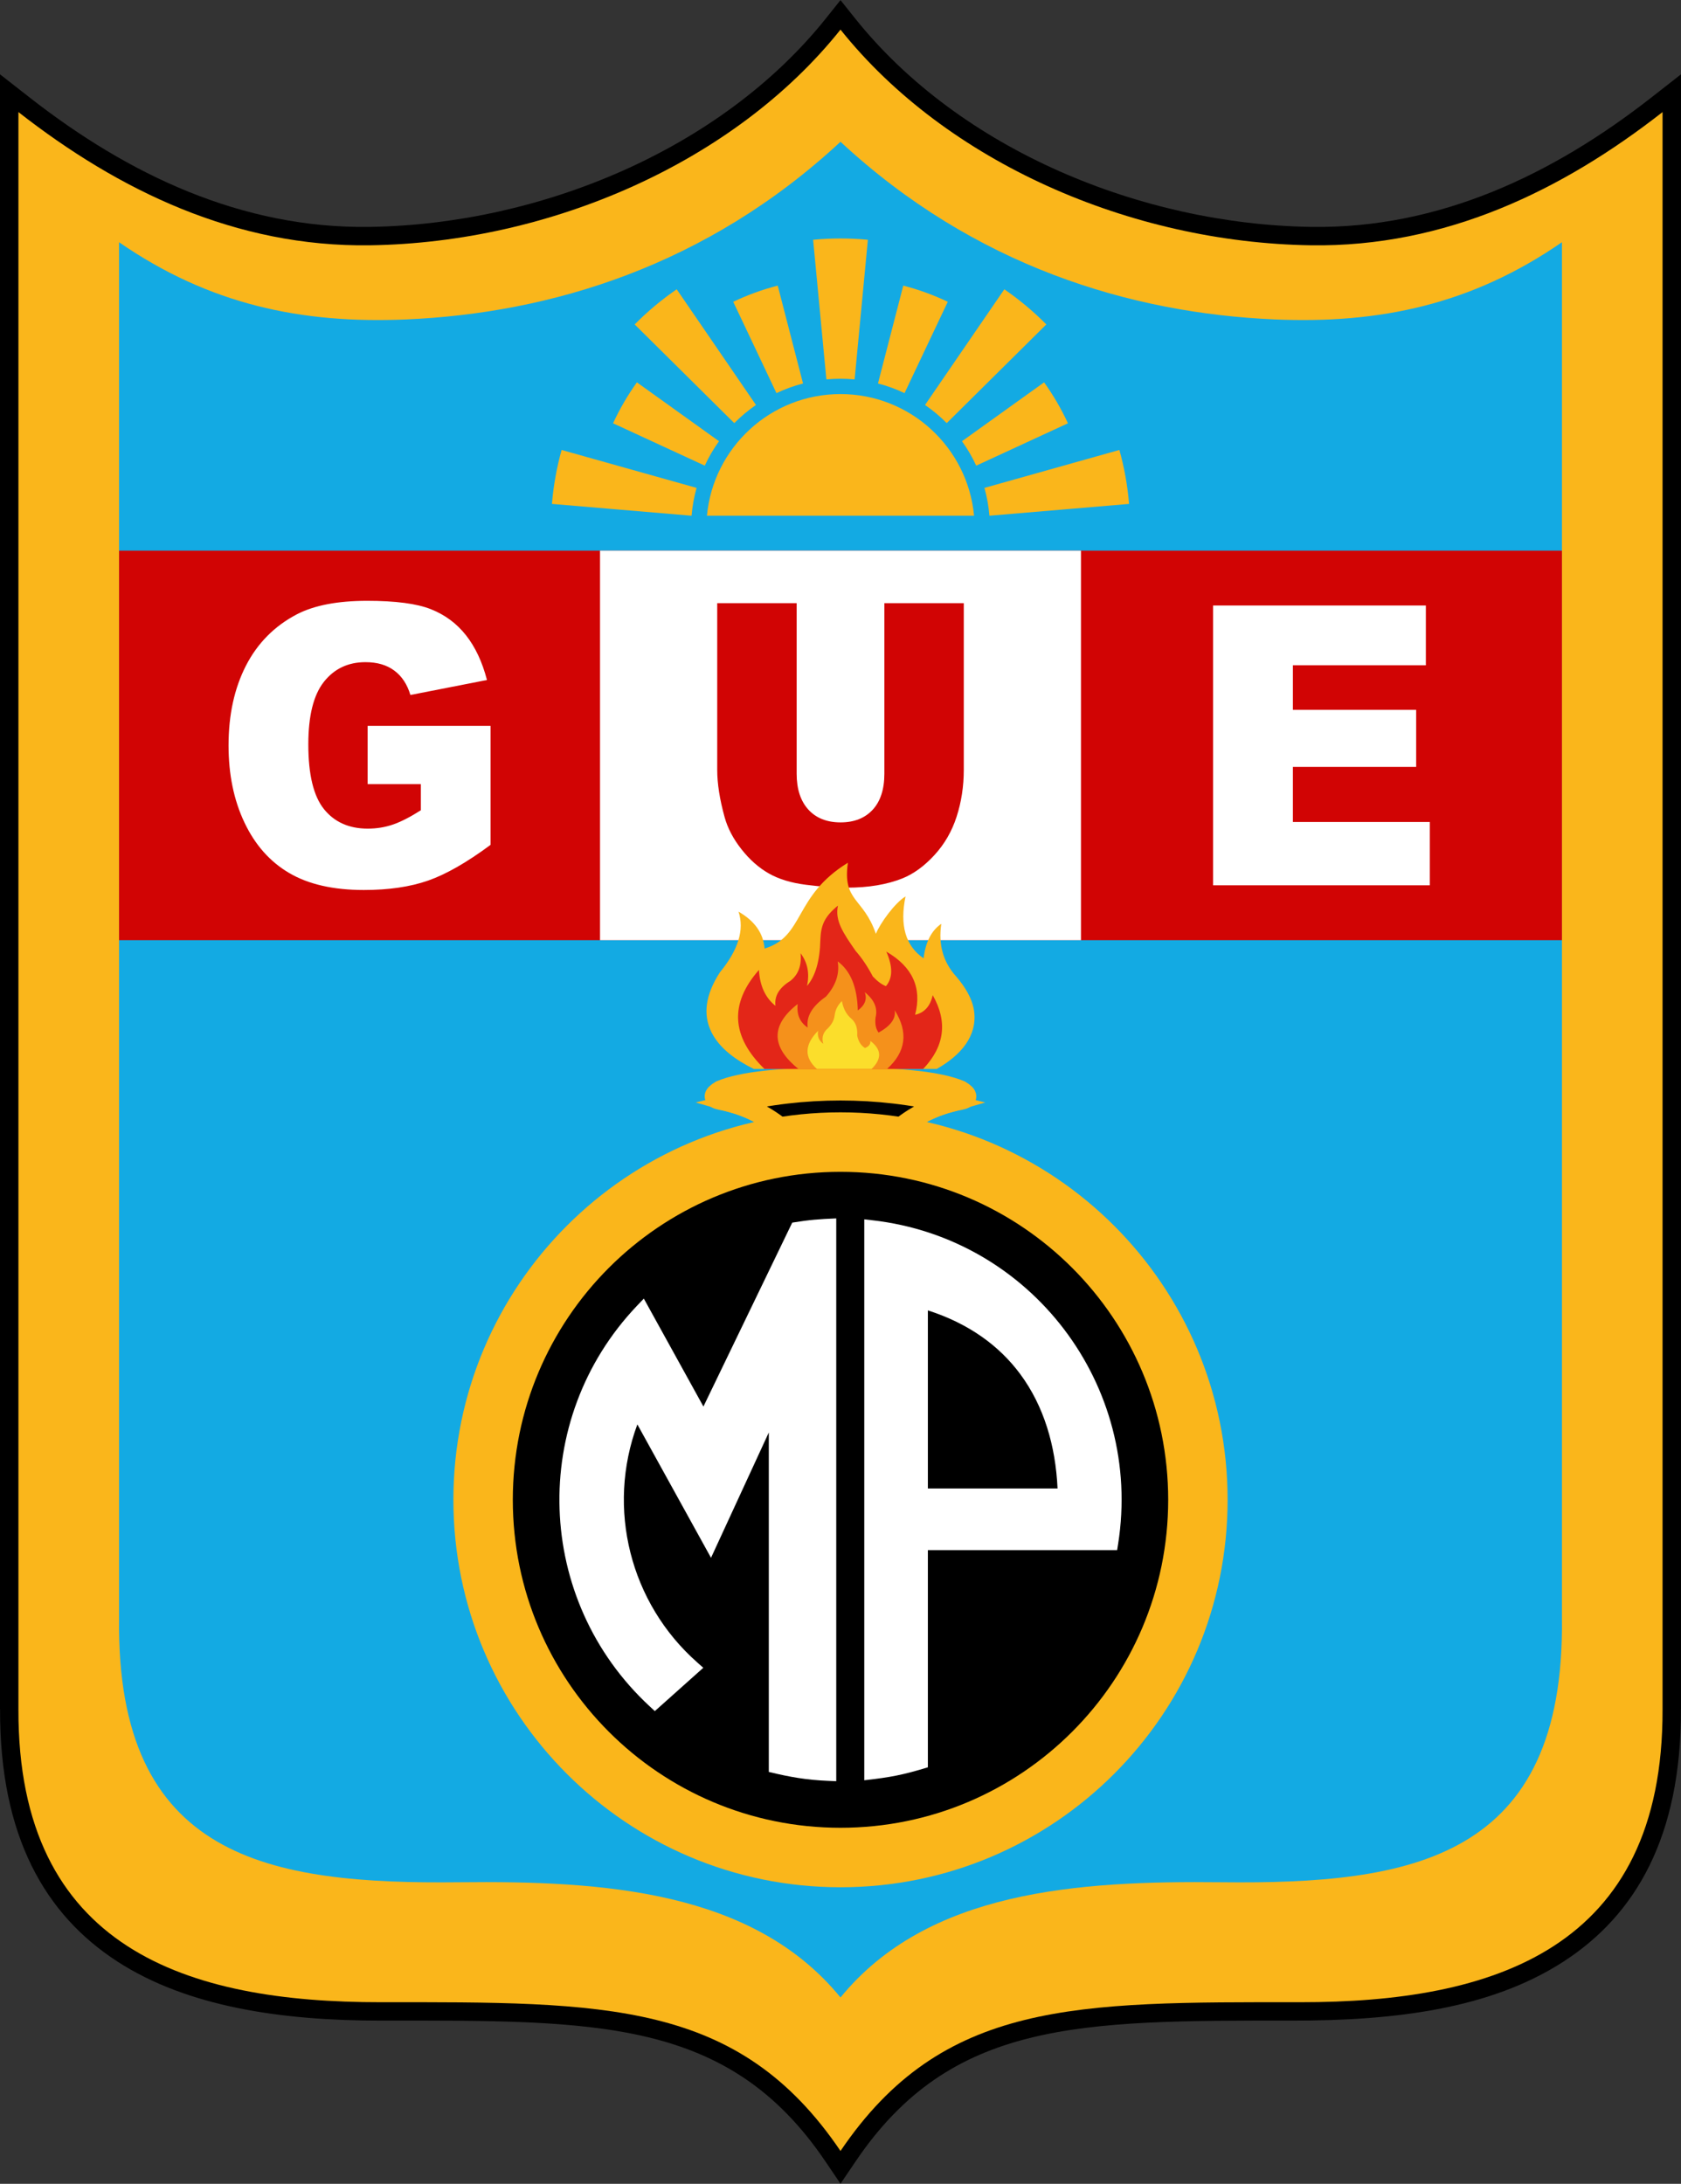 <svg width="77" height="100" viewBox="0 0 77 100" fill="none" xmlns="http://www.w3.org/2000/svg">
<rect x="0" y="0" width="77" height="100" fill="#333333" stroke="none"/>
<g clip-path="url(#clip0_1_16)">
<path fill-rule="evenodd" clip-rule="evenodd" d="M37.804 98.967C33.356 92.4 27.324 92.519 17.445 92.526C12.893 92.529 8.579 91.897 5.367 89.814C2.08 87.683 -0.016 84.103 0.003 78.262H0V3.403L1.362 4.468C5.868 7.99 11.069 10.477 16.941 10.39C24.68 10.275 33.007 6.885 37.84 0.832L38.5 0.005L39.16 0.832C43.993 6.885 52.32 10.275 60.059 10.39C65.931 10.477 71.132 7.99 75.638 4.468L77 3.403V78.262H76.997C77.016 84.103 74.92 87.683 71.633 89.814C68.265 91.998 63.886 92.529 59.197 92.526C49.419 92.518 43.567 92.513 39.196 98.967L38.5 99.995L37.804 98.967Z" fill="black"/>
<path fill-rule="evenodd" clip-rule="evenodd" d="M38.5 98.495C33.824 91.591 27.717 91.677 17.445 91.684C8.629 91.691 0.809 89.28 0.844 78.262V5.132C5.436 8.721 10.795 11.323 16.951 11.232C25.215 11.109 33.654 7.426 38.5 1.356C43.346 7.426 51.785 11.109 60.049 11.232C66.205 11.323 71.564 8.721 76.155 5.132V78.262C76.191 89.28 68.371 91.691 59.555 91.684C49.283 91.677 43.176 91.591 38.5 98.495Z" fill="#FAB61B"/>
<path fill-rule="evenodd" clip-rule="evenodd" d="M38.5 91.466C34.502 86.572 27.643 86.117 21.053 86.19C12.345 86.287 5.314 85.145 5.454 74.085V11.092C9.588 13.948 13.809 14.834 18.612 14.627C25.224 14.341 32.372 12.181 38.5 6.492C44.628 12.181 51.776 14.341 58.388 14.627C63.191 14.834 67.412 13.948 71.546 11.092V74.085C71.686 85.145 64.655 86.287 55.947 86.19C49.357 86.117 42.498 86.572 38.5 91.466Z" fill="#13AAE3"/>
<path d="M71.546 25.215H5.454V43.051H71.546V25.215Z" fill="#D10404"/>
<path d="M49.515 25.215H27.485V43.051H49.515V25.215Z" fill="white"/>
<path d="M16.84 35.904V33.238H22.47V38.687C21.392 39.486 20.44 40.032 19.614 40.322C18.785 40.611 17.803 40.754 16.667 40.754C15.268 40.754 14.126 40.494 13.245 39.975C12.365 39.459 11.681 38.687 11.196 37.661C10.71 36.638 10.469 35.46 10.469 34.133C10.469 32.734 10.735 31.52 11.264 30.485C11.794 29.453 12.57 28.669 13.594 28.132C14.392 27.718 15.468 27.512 16.818 27.512C18.119 27.512 19.093 27.64 19.737 27.896C20.385 28.153 20.92 28.55 21.345 29.089C21.771 29.629 22.092 30.312 22.306 31.138L18.799 31.824C18.654 31.338 18.409 30.965 18.064 30.709C17.718 30.45 17.279 30.321 16.741 30.321C15.945 30.321 15.309 30.622 14.834 31.225C14.359 31.827 14.123 32.782 14.123 34.085C14.123 35.469 14.362 36.459 14.842 37.053C15.32 37.646 15.989 37.944 16.845 37.944C17.252 37.944 17.638 37.882 18.009 37.754C18.377 37.625 18.799 37.408 19.276 37.103V35.904H16.84Z" fill="white"/>
<path d="M40.509 27.619H44.147V35.251C44.147 36.006 44.037 36.722 43.82 37.393C43.604 38.067 43.263 38.654 42.8 39.158C42.336 39.662 41.85 40.014 41.343 40.22C40.635 40.504 39.784 40.647 38.794 40.647C38.22 40.647 37.594 40.602 36.917 40.515C36.239 40.429 35.671 40.256 35.216 39.996C34.76 39.737 34.343 39.37 33.967 38.893C33.589 38.416 33.331 37.924 33.191 37.417C32.966 36.602 32.853 35.881 32.853 35.251V27.619H36.492V35.433C36.492 36.131 36.67 36.677 37.024 37.068C37.38 37.461 37.874 37.658 38.505 37.658C39.128 37.658 39.62 37.464 39.976 37.077C40.33 36.692 40.509 36.143 40.509 35.433V27.619Z" fill="#D10404"/>
<path d="M55.567 27.727H65.313V30.464H59.222V32.505H64.869V35.117H59.222V37.64H65.494V40.539H55.567V27.727Z" fill="white"/>
<path fill-rule="evenodd" clip-rule="evenodd" d="M38.5 18.045C41.699 18.045 44.327 20.491 44.618 23.616H32.382C32.673 20.491 35.301 18.045 38.5 18.045ZM51.275 20.604L45.093 22.341C45.208 22.752 45.285 23.178 45.322 23.616L51.718 23.075C51.648 22.226 51.498 21.4 51.275 20.604ZM47.826 17.508L44.065 20.204C44.316 20.554 44.535 20.928 44.717 21.323L48.918 19.383C48.613 18.722 48.246 18.094 47.826 17.508ZM46.004 13.247L42.372 18.544C42.729 18.79 43.062 19.068 43.366 19.375L47.928 14.856C47.34 14.262 46.695 13.722 46.004 13.247ZM41.375 13.078L40.216 17.56C40.639 17.669 41.046 17.818 41.433 18.002L43.414 13.819C42.766 13.511 42.084 13.261 41.375 13.078ZM25.725 20.604L31.907 22.341C31.792 22.752 31.715 23.178 31.678 23.616L25.282 23.075C25.352 22.226 25.503 21.4 25.725 20.604ZM29.174 17.508L32.935 20.204C32.684 20.554 32.465 20.928 32.283 21.323L28.082 19.383C28.387 18.722 28.754 18.094 29.174 17.508ZM30.997 13.247L34.628 18.544C34.271 18.79 33.938 19.068 33.634 19.375L29.072 14.856C29.66 14.262 30.305 13.722 30.997 13.247ZM35.625 13.078L36.784 17.56C36.361 17.669 35.954 17.818 35.567 18.002L33.586 13.819C34.234 13.511 34.916 13.261 35.625 13.078ZM39.754 10.979L39.147 17.374C38.712 17.333 38.289 17.333 37.853 17.374L37.246 10.979C38.09 10.9 38.91 10.9 39.754 10.979Z" fill="#FAB61B"/>
<path fill-rule="evenodd" clip-rule="evenodd" d="M36.252 52.065C35.313 51.167 34.242 50.606 33.038 50.381C32.636 50.304 32.626 50.151 33.008 49.924C33.98 49.517 35.811 49.321 38.5 49.334C41.189 49.321 43.02 49.517 43.992 49.924C44.374 50.151 44.364 50.304 43.962 50.381C42.758 50.606 41.687 51.167 40.748 52.065C40.688 52.076 36.312 52.076 36.252 52.065Z" fill="#FAB61B" stroke="#FAB61B" stroke-width="0.901" stroke-miterlimit="22.926"/>
<path fill-rule="evenodd" clip-rule="evenodd" d="M36.252 52.065C35.466 51.314 34.588 50.798 33.616 50.518C36.739 49.751 40.261 49.751 43.384 50.518C42.412 50.798 41.533 51.314 40.748 52.065C40.688 52.076 36.312 52.076 36.252 52.065Z" fill="black" stroke="#FAB61B" stroke-width="0.901" stroke-miterlimit="22.926"/>
<path fill-rule="evenodd" clip-rule="evenodd" d="M42.905 48.95C44.029 48.313 44.768 47.434 44.62 46.306C44.546 45.738 44.203 45.185 43.803 44.719C43.202 44.058 42.974 43.252 43.118 42.302C42.669 42.605 42.398 43.132 42.304 43.882C41.48 43.316 41.205 42.372 41.479 41.049C40.989 41.341 40.31 42.288 40.12 42.76C39.548 41.088 38.585 41.294 38.839 39.505C36.333 41.044 36.866 42.877 35.022 43.436C34.967 42.733 34.569 42.17 33.829 41.746C34.104 42.571 33.819 43.497 32.975 44.525C32.315 45.545 32.187 46.459 32.59 47.267C32.958 48.006 33.702 48.54 34.53 48.95H42.905Z" fill="#FAB61B"/>
<path fill-rule="evenodd" clip-rule="evenodd" d="M35.017 48.949C37.6 48.949 40.023 48.949 42.287 48.949C43.27 47.913 43.416 46.786 42.724 45.569C42.614 46.072 42.345 46.373 41.917 46.469C42.239 45.235 41.799 44.27 40.599 43.576C40.901 44.264 40.895 44.791 40.582 45.156C40.394 45.087 40.194 44.939 39.981 44.714C39.74 44.256 39.479 43.868 39.197 43.549C38.631 42.735 38.23 42.154 38.384 41.468C37.742 41.989 37.604 42.395 37.578 43.026C37.557 43.992 37.353 44.699 36.966 45.147C37.091 44.576 36.993 44.077 36.671 43.65C36.727 44.209 36.568 44.633 36.195 44.922C35.688 45.234 35.464 45.613 35.522 46.059C35.056 45.688 34.804 45.141 34.764 44.415C33.41 45.954 33.494 47.466 35.017 48.949Z" fill="#E32618"/>
<path fill-rule="evenodd" clip-rule="evenodd" d="M36.576 48.95C37.96 48.95 39.312 48.95 40.63 48.95C41.499 48.166 41.616 47.269 40.982 46.258C41.047 46.633 40.803 46.974 40.247 47.283C40.12 47.126 40.073 46.897 40.105 46.596C40.214 46.169 40.049 45.781 39.611 45.433C39.727 45.752 39.621 46.031 39.292 46.27C39.267 45.201 38.959 44.452 38.371 44.023C38.467 44.585 38.288 45.123 37.833 45.636C37.202 46.076 36.923 46.548 36.998 47.052C36.639 46.817 36.486 46.458 36.538 45.975C35.3 46.944 35.313 47.935 36.576 48.95Z" fill="#F5911B"/>
<path fill-rule="evenodd" clip-rule="evenodd" d="M39.923 48.95C39.119 48.95 38.285 48.95 37.421 48.95C36.828 48.42 36.846 47.837 37.475 47.199C37.431 47.454 37.51 47.653 37.712 47.797C37.638 47.557 37.681 47.346 37.841 47.164C38.073 46.956 38.203 46.736 38.23 46.506C38.259 46.25 38.37 46.028 38.564 45.84C38.627 46.188 38.771 46.456 38.996 46.645C39.199 46.818 39.288 47.078 39.265 47.424C39.321 47.693 39.44 47.88 39.621 47.987C39.796 47.923 39.879 47.816 39.869 47.667C40.384 48.054 40.403 48.482 39.923 48.95Z" fill="#FBDE2B"/>
<path fill-rule="evenodd" clip-rule="evenodd" d="M38.5 50.935C48.293 50.935 56.232 58.879 56.232 68.677C56.232 78.476 48.293 86.42 38.5 86.42C28.707 86.42 20.768 78.476 20.768 68.677C20.768 58.879 28.707 50.935 38.5 50.935Z" fill="#FAB61B"/>
<path fill-rule="evenodd" clip-rule="evenodd" d="M38.5 53.659C30.21 53.659 23.49 60.383 23.49 68.678C23.49 76.972 30.21 83.696 38.5 83.696C46.79 83.696 53.51 76.972 53.51 68.678C53.51 60.383 46.79 53.659 38.5 53.659Z" fill="black"/>
<path fill-rule="evenodd" clip-rule="evenodd" d="M37.954 81.548C36.932 81.505 36.196 81.375 35.216 81.139V65.595L32.569 71.333L29.195 65.225C27.767 69.075 28.864 73.406 31.932 76.119L32.215 76.37L29.995 78.353L29.771 78.146C24.485 73.265 24.217 65.006 29.174 59.797L29.491 59.464L32.221 64.407L36.289 55.985C37.096 55.856 37.497 55.826 38.305 55.792V81.563L37.954 81.548Z" fill="white"/>
<path fill-rule="evenodd" clip-rule="evenodd" d="M39.964 55.878C47.221 56.7 52.361 63.429 51.217 70.696L51.172 70.982H42.502V80.927C41.339 81.282 40.788 81.384 39.589 81.52V55.835L39.964 55.878ZM46.733 62.921C45.778 61.632 44.391 60.611 42.502 60.004V68.159H48.442C48.353 66.202 47.817 64.385 46.733 62.921Z" fill="white"/>
</g>
<defs>
<clipPath id="clip0_1_16">
<rect width="77" height="100" fill="white"/>
</clipPath>
</defs>
</svg>
